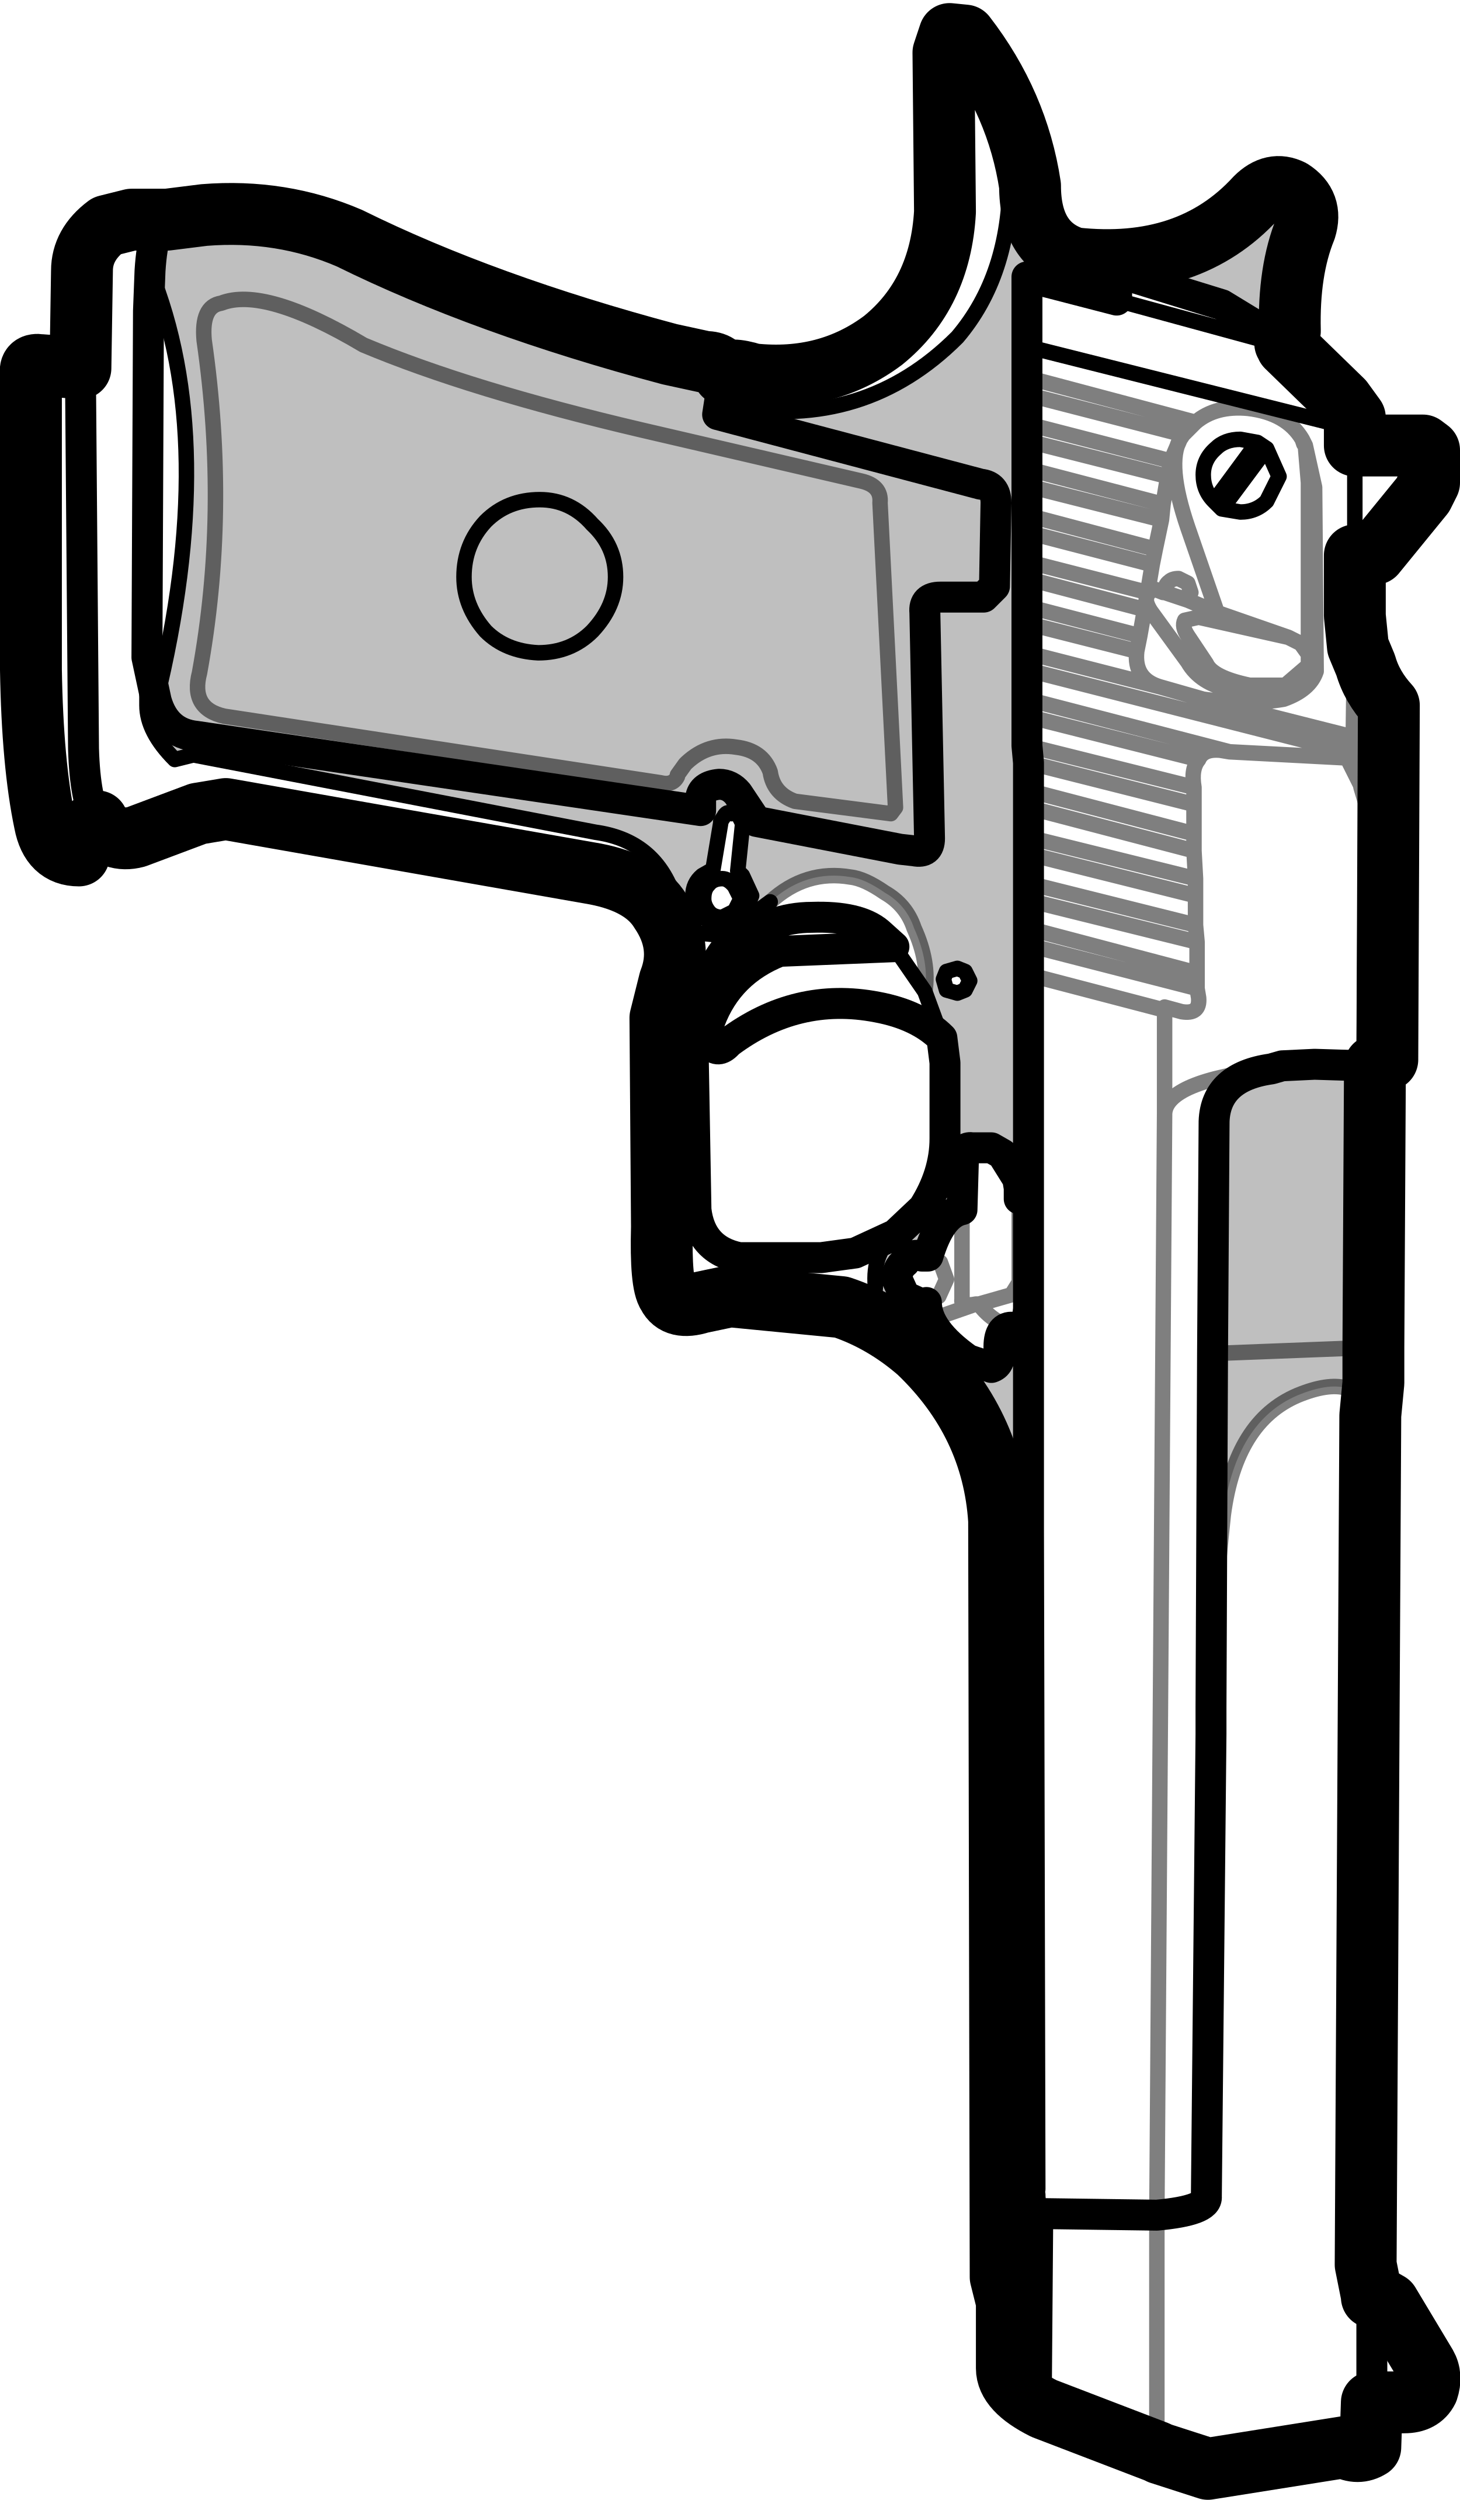 <?xml version="1.0" encoding="UTF-8" standalone="no"?>
<svg xmlns:xlink="http://www.w3.org/1999/xlink" height="80.8px" width="47.2px" xmlns="http://www.w3.org/2000/svg">
  <g transform="matrix(1.0, 0.0, 0.0, 1.0, -144.25, -310.3)">
    <path d="M156.0 321.45 Q152.8 319.55 151.4 320.1 150.75 320.2 150.85 321.3 151.65 326.85 150.7 332.05 150.4 333.2 151.5 333.45 L165.6 335.6 Q166.0 335.7 166.15 335.4 L166.15 335.35 166.4 335.0 166.45 334.95 Q167.15 334.3 168.05 334.45 168.9 334.55 169.15 335.25 169.25 335.95 169.95 336.2 L173.05 336.6 173.2 336.4 172.7 326.55 Q172.75 326.0 172.1 325.85 L165.0 324.2 Q159.45 322.9 156.0 321.45 159.45 322.9 165.0 324.2 L172.1 325.85 Q172.75 326.0 172.7 326.55 L173.2 336.4 173.05 336.6 169.95 336.2 Q169.25 335.95 169.15 335.25 168.9 334.55 168.05 334.45 167.15 334.3 166.45 334.95 L166.4 335.0 166.15 335.35 166.15 335.4 Q166.0 335.7 165.6 335.6 L151.5 333.45 Q150.4 333.2 150.7 332.05 151.65 326.85 150.85 321.3 150.75 320.2 151.4 320.1 152.8 319.55 156.0 321.45 M149.1 319.05 Q149.2 317.5 149.65 317.4 L150.85 317.25 Q153.35 317.05 155.55 318.0 159.9 320.15 165.9 321.75 L167.05 322.0 Q167.55 322.0 167.65 322.4 L167.45 323.7 175.95 325.95 Q176.45 326.0 176.45 326.55 L176.4 329.25 176.05 329.6 174.65 329.6 Q174.1 329.6 174.15 330.1 L174.3 337.4 Q174.3 337.9 173.8 337.8 L173.35 337.75 168.7 336.85 168.1 335.95 Q167.85 335.65 167.5 335.65 166.95 335.7 166.9 336.1 L166.9 336.5 150.6 334.1 Q149.6 334.0 149.3 332.95 149.6 334.0 150.6 334.1 L166.9 336.5 166.9 336.1 Q166.95 335.7 167.5 335.65 167.85 335.65 168.1 335.95 L168.7 336.85 173.35 337.75 173.8 337.8 Q174.3 337.9 174.3 337.4 L174.15 330.1 Q174.1 329.6 174.65 329.6 L176.05 329.6 176.4 329.25 176.45 326.55 Q176.45 326.0 175.95 325.95 L167.45 323.7 167.9 323.45 Q172.2 324.2 175.2 321.2 176.9 319.2 176.9 316.05 176.45 313.2 174.95 311.4 L175.45 311.45 Q177.15 313.65 177.55 316.3 177.55 318.2 179.0 318.65 182.7 319.05 184.85 316.7 185.4 316.15 186.0 316.45 186.7 316.9 186.45 317.7 185.9 319.05 185.95 321.0 L185.8 321.4 183.75 320.15 180.35 319.1 180.35 320.0 177.45 319.25 177.45 321.5 177.45 322.5 177.45 323.05 177.45 324.0 177.45 324.55 177.45 325.45 177.45 326.0 177.45 326.95 177.45 327.5 177.45 328.45 177.45 329.0 177.45 329.9 177.45 330.45 177.45 331.4 177.45 331.95 177.45 332.9 177.45 333.45 177.45 334.4 177.5 334.95 177.5 335.85 177.5 336.4 177.5 337.35 177.5 337.9 177.5 338.85 177.5 339.4 177.5 340.3 177.5 340.85 177.5 341.8 177.5 349.05 177.2 349.05 177.2 348.7 177.15 348.4 176.65 347.6 176.3 347.4 175.7 347.4 Q175.4 347.35 175.4 347.65 L175.35 349.4 Q174.65 349.55 174.25 350.9 L174.05 350.9 Q173.7 350.8 173.5 351.1 173.25 351.3 173.25 351.65 L173.5 352.2 174.05 352.45 174.2 352.4 Q174.2 353.3 175.55 354.25 L176.3 354.5 Q176.6 354.4 176.55 354.0 176.5 353.25 176.9 353.2 L177.0 353.2 Q177.45 353.3 177.5 352.6 L177.5 359.75 Q176.1 354.75 173.35 353.2 L173.25 353.15 Q172.45 352.7 172.55 351.9 172.45 350.75 173.2 350.2 L174.1 349.35 Q174.8 348.25 174.8 347.1 L174.8 344.65 174.7 343.85 174.15 342.35 Q174.3 341.4 173.8 340.3 173.55 339.55 172.85 339.15 172.2 338.7 171.75 338.65 170.3 338.4 169.15 339.45 168.65 339.8 168.2 340.25 L167.75 340.55 166.75 340.45 Q166.15 340.1 165.95 339.05 165.3 337.45 163.5 337.2 L150.5 334.7 149.9 334.85 Q149.0 333.95 149.0 333.1 L149.0 331.55 149.3 332.95 Q151.35 324.55 149.1 319.05 M188.7 344.75 L188.65 353.85 188.65 355.0 188.55 356.05 Q188.15 354.6 186.2 355.4 184.2 356.25 183.8 359.25 183.45 362.45 183.4 365.5 L183.45 354.05 183.5 346.55 Q183.55 345.1 185.35 344.85 L185.7 344.75 186.75 344.7 188.35 344.75 188.7 344.75 M180.35 319.1 L179.0 318.65 180.35 319.1 M161.7 326.45 Q162.7 326.45 163.4 327.25 164.15 327.95 164.15 328.95 164.15 329.9 163.4 330.7 162.7 331.4 161.65 331.4 160.6 331.35 159.95 330.7 159.25 329.9 159.25 328.95 159.25 327.9 159.95 327.15 160.65 326.45 161.7 326.45 160.65 326.45 159.95 327.15 159.25 327.9 159.25 328.95 159.25 329.9 159.95 330.7 160.6 331.35 161.65 331.4 162.7 331.4 163.4 330.7 164.15 329.9 164.15 328.95 164.15 327.95 163.4 327.25 162.7 326.45 161.7 326.45 M167.55 336.9 L167.3 338.4 166.95 338.6 Q166.65 338.85 166.65 339.25 166.65 339.65 166.95 339.95 L167.6 340.2 168.25 339.95 168.55 339.25 168.25 338.6 168.1 338.45 168.25 337.0 168.25 336.9 168.15 336.7 Q168.05 336.5 167.9 336.6 167.75 336.5 167.65 336.7 L167.55 336.85 167.55 336.9 M188.65 353.85 L183.45 354.05 188.65 353.85 M175.45 342.3 L175.6 342.0 175.45 341.7 175.2 341.6 174.85 341.7 174.75 341.95 174.85 342.3 175.2 342.4 175.45 342.3" fill="#000000" fill-opacity="0.251" fill-rule="evenodd" stroke="none"/>
    <path d="M156.0 321.45 Q159.45 322.9 165.0 324.2 L172.1 325.85 Q172.75 326.0 172.7 326.55 L173.2 336.4 173.05 336.6 169.95 336.2 Q169.25 335.95 169.15 335.25 168.9 334.55 168.05 334.45 167.15 334.3 166.45 334.95 L166.4 335.0 166.15 335.35 166.15 335.4 Q166.0 335.7 165.6 335.6 L151.5 333.45 Q150.4 333.2 150.7 332.05 151.65 326.85 150.85 321.3 150.75 320.2 151.4 320.1 152.8 319.55 156.0 321.45 M177.45 324.0 L182.1 325.2 182.4 324.5 182.5 324.35 177.45 323.05 M177.45 327.5 L181.5 328.55 181.6 328.05 177.45 326.95 M177.45 330.45 L181.0 331.35 181.1 330.85 177.45 329.9 M177.45 331.95 L188.05 334.65 187.9 334.1 183.15 332.9 181.75 332.5 177.45 331.4 M177.45 332.9 L184.0 334.6 187.8 334.8 188.25 335.7 188.25 335.75 188.05 334.65 M177.45 333.45 L183.0 334.85 Q183.15 334.5 183.7 334.55 L184.0 334.6 M177.45 334.4 L182.85 335.75 Q182.75 335.15 183.0 334.85 M177.5 337.35 L177.65 337.4 182.9 338.7 182.85 337.8 177.5 336.4 M177.5 337.9 L182.9 339.25 182.9 338.7 M177.5 335.85 L182.85 337.25 182.85 336.3 177.5 334.95 M177.45 322.5 L182.9 323.95 Q183.55 323.4 184.6 323.5 185.85 323.65 186.35 324.5 L186.45 324.7 186.75 326.05 186.8 332.0 Q186.6 332.6 185.75 332.9 184.6 333.1 183.15 332.9 M182.4 324.5 Q181.95 325.3 182.65 327.35 L183.6 330.1 185.9 330.9 186.3 331.1 186.55 331.45 186.55 325.9 186.45 324.7 186.4 324.65 186.35 324.5 M177.45 325.45 L181.85 326.6 182.0 325.7 177.45 324.55 M177.45 326.0 L181.8 327.1 181.85 326.6 M182.0 325.7 L182.1 325.2 M182.35 329.0 Q182.15 329.0 182.05 329.1 181.9 329.2 181.9 329.45 L182.65 329.7 182.75 329.45 182.65 329.15 182.35 329.0 M181.9 329.45 L181.85 329.45 181.6 329.35 Q181.1 329.5 181.45 330.05 L182.65 331.7 Q183.05 332.4 184.05 332.6 185.2 332.8 185.8 332.6 186.35 332.5 186.5 331.85 L185.8 332.45 184.65 332.45 Q183.45 332.2 183.25 331.75 L182.65 330.85 Q182.45 330.55 182.55 330.35 L183.0 330.25 185.9 330.9 M181.1 330.85 L181.25 330.0 177.45 329.0 M181.25 330.0 L181.35 329.45 177.45 328.45 M181.35 329.45 L181.5 328.55 M181.6 328.05 L181.8 327.1 M183.6 330.1 L182.65 329.7 M181.75 332.5 Q180.9 332.25 181.0 331.35 M182.85 337.25 L182.85 337.8 M182.85 335.75 L182.85 336.3 M187.9 334.1 L188.0 334.0 188.05 330.2 M186.5 331.85 L186.55 331.75 186.55 331.45 M188.35 344.75 L188.4 336.4 188.4 336.25 188.25 335.75 M182.9 323.95 L182.5 324.35 M177.5 338.85 L182.9 340.2 182.9 339.25 M177.5 340.3 L177.65 340.35 182.95 341.75 182.95 340.75 182.75 340.7 177.5 339.4 M177.5 340.3 L177.65 340.35 M182.95 340.75 L182.9 340.2 M177.5 340.85 L182.95 342.25 182.95 341.75 M177.5 341.8 L181.9 342.95 181.9 342.85 182.45 343.0 Q183.05 343.1 183.0 342.55 L182.95 342.25 M183.45 354.05 L188.65 353.85 M185.35 344.85 Q181.95 345.25 181.9 346.3 L181.65 381.9 181.65 389.55 M181.9 346.3 L181.9 342.95 M188.55 356.05 Q188.15 354.6 186.2 355.4 184.2 356.25 183.8 359.25 183.45 362.45 183.4 365.5 M174.15 342.35 Q174.3 341.4 173.8 340.3 173.55 339.55 172.85 339.15 172.2 338.7 171.75 338.65 170.3 338.4 169.15 339.45 M174.2 352.4 L174.6 352.2 174.85 351.65 174.65 351.1 174.25 350.9 M175.35 349.4 L175.35 352.3 Q175.3 352.55 175.8 352.45 L175.9 352.45 176.95 352.15 177.2 351.75 177.2 349.05 M176.9 353.2 Q176.25 352.95 175.9 352.45 M175.8 352.45 L174.65 352.85 174.4 352.8 174.2 352.4" fill="none" stroke="#000000" stroke-linecap="round" stroke-linejoin="round" stroke-opacity="0.502" stroke-width="0.5"/>
    <path d="M149.65 317.4 L148.5 317.4 147.7 317.6 Q146.9 318.2 146.9 319.05 L146.85 322.2 145.55 322.1 Q145.2 322.05 145.25 322.35 L145.25 331.95 Q145.3 335.0 145.7 336.9 145.9 337.95 146.8 337.95 147.0 337.0 147.4 336.85 L147.4 336.9 Q147.9 337.55 148.65 337.35 L150.65 336.6 151.55 336.45 163.5 338.55 Q165.05 338.85 165.6 339.75 166.35 340.85 165.9 342.0 L165.6 343.2 165.65 349.95 Q165.6 351.8 165.85 352.15 166.1 352.65 166.9 352.4 L167.85 352.2 171.45 352.55 Q172.8 353.0 173.95 354.0 176.35 356.3 176.55 359.45 L176.6 383.9 176.8 384.7 176.8 386.85 Q176.8 387.55 178.0 388.15 L181.65 389.55 181.75 389.6 183.3 390.1 187.7 389.4 Q188.15 389.65 188.55 389.4 L188.6 387.95 189.65 387.95 Q190.2 387.95 190.4 387.55 190.55 387.1 190.35 386.75 L189.15 384.75 188.8 384.55 188.6 384.55 M167.65 322.4 Q167.55 322.0 167.05 322.0 L165.9 321.75 Q159.9 320.15 155.55 318.0 153.35 317.05 150.85 317.25 L149.65 317.4 M174.95 311.4 L175.45 311.45 Q177.15 313.65 177.55 316.3 177.55 318.2 179.0 318.65 182.7 319.05 184.85 316.7 185.4 316.15 186.0 316.45 186.7 316.9 186.45 317.7 185.9 319.05 185.95 321.0 L185.8 321.4 M185.85 321.5 L187.65 323.25 188.05 323.8 188.05 324.4 188.05 324.7 190.25 324.7 190.45 324.85 190.45 325.9 190.25 326.3 188.7 328.2 188.55 328.25 188.5 328.25 M188.4 328.25 L188.05 328.25 188.05 330.2 188.15 331.2 188.4 331.8 Q188.6 332.5 189.15 333.1 L189.1 344.55 188.8 344.7 188.7 344.75 188.65 353.85 188.65 355.0 188.55 356.05 188.4 383.5 188.6 384.5 M167.65 322.4 Q167.8 322.15 168.6 322.4 171.0 322.65 172.8 321.3 174.65 319.8 174.8 317.15 L174.75 312.0 174.95 311.4" fill="none" stroke="#000000" stroke-linecap="round" stroke-linejoin="round" stroke-width="2.0"/>
    <path d="M149.1 319.05 Q149.2 317.5 149.65 317.4 M146.85 322.2 L146.95 334.5 Q147.0 336.2 147.4 336.85 M173.2 350.2 L171.9 350.8 170.8 350.95 168.15 350.95 Q166.9 350.7 166.75 349.4 L166.65 343.75 Q166.9 341.9 168.05 340.85 169.15 339.95 170.5 339.95 172.0 339.9 172.65 340.45 L173.15 340.9 169.45 341.05 Q167.8 341.7 167.2 343.3 167.0 343.9 167.25 344.1 167.5 344.35 167.8 344.0 170.0 342.35 172.6 342.85 173.95 343.1 174.7 343.85 L174.8 344.65 174.8 347.1 Q174.8 348.25 174.1 349.35 L173.2 350.2 M149.0 331.55 L149.05 320.35 149.1 319.05 M149.3 332.95 Q149.6 334.0 150.6 334.1 L166.9 336.5 166.9 336.1 Q166.95 335.7 167.5 335.65 167.85 335.65 168.1 335.95 L168.7 336.85 173.35 337.75 173.8 337.8 Q174.3 337.9 174.3 337.4 L174.15 330.1 Q174.1 329.6 174.65 329.6 L176.05 329.6 176.4 329.25 176.45 326.55 Q176.45 326.0 175.95 325.95 L167.45 323.7 167.65 322.4 M149.0 331.55 L149.3 332.95 M180.35 320.0 L177.45 319.25 177.45 321.5 177.45 322.5 177.45 323.05 177.45 324.0 177.45 324.55 177.45 325.45 177.45 326.0 177.45 326.95 177.45 327.5 177.45 328.45 177.45 329.0 177.45 329.9 177.45 330.45 177.45 331.4 177.45 331.95 177.45 332.9 177.45 333.45 177.45 334.4 177.5 334.95 177.5 335.85 177.5 336.4 177.5 337.35 177.5 337.9 177.5 338.85 177.5 339.4 177.5 340.3 177.5 340.85 177.5 341.8 177.5 349.05 177.5 352.6 177.5 359.75 177.55 381.05 M185.8 321.4 L183.75 320.15 180.35 319.1 180.35 320.0 M179.0 318.65 L180.35 319.1 M188.7 344.75 L188.35 344.75 186.75 344.7 185.7 344.75 185.35 344.85 Q183.55 345.1 183.5 346.55 L183.45 354.05 183.4 365.5 183.4 366.35 183.25 381.3 Q183.3 381.75 181.65 381.9 L178.05 381.85 Q177.55 381.85 177.55 381.25 M174.25 350.9 L174.05 350.9 Q173.7 350.8 173.5 351.1 173.25 351.3 173.25 351.65 L173.5 352.2 174.05 352.45 174.2 352.4 Q174.2 353.3 175.55 354.25 L176.3 354.5 Q176.6 354.4 176.55 354.0 176.5 353.25 176.9 353.2 L177.0 353.2 Q177.45 353.3 177.5 352.6 M174.25 350.9 Q174.65 349.55 175.35 349.4 L175.4 347.65 Q175.4 347.35 175.7 347.4 L176.3 347.4 176.65 347.6 177.15 348.4 177.2 348.7 177.2 349.05 177.5 349.05 M188.6 387.95 L188.6 384.55" fill="none" stroke="#000000" stroke-linecap="round" stroke-linejoin="round" stroke-width="1.0"/>
    <path d="M171.45 352.55 Q172.4 352.7 173.25 353.15 172.45 352.7 172.55 351.9 172.45 350.75 173.2 350.2 M166.65 343.75 Q166.6 341.75 167.75 340.55 L166.75 340.45 Q166.15 340.1 165.95 339.05 165.3 337.45 163.5 337.2 L150.5 334.7 149.9 334.85 Q149.0 333.95 149.0 333.1 L149.0 331.55 M149.1 319.05 Q151.35 324.55 149.3 332.95 M185.8 321.4 L185.85 321.5 180.35 320.0 M188.5 328.25 L188.4 328.25 M188.6 384.5 L188.6 384.55 M174.95 311.4 Q176.45 313.2 176.9 316.05 176.9 319.2 175.2 321.2 172.2 324.2 167.9 323.45 L167.45 323.7 M177.45 321.5 L187.6 324.05 Q188.05 324.15 188.05 324.4 M167.9 323.45 Q168.05 322.6 167.65 322.4 M161.7 326.45 Q160.65 326.45 159.95 327.15 159.25 327.9 159.25 328.95 159.25 329.9 159.95 330.7 160.6 331.35 161.65 331.4 162.7 331.4 163.4 330.7 164.15 329.9 164.15 328.95 164.15 327.95 163.4 327.25 162.7 326.45 161.7 326.45 M167.55 336.9 L167.3 338.4 166.95 338.6 Q166.65 338.85 166.65 339.25 166.65 339.65 166.95 339.95 L167.6 340.2 168.25 339.95 168.55 339.25 168.25 338.6 168.1 338.45 168.25 337.0 168.25 336.9 168.15 336.7 Q168.05 336.5 167.9 336.6 167.75 336.5 167.65 336.7 L167.55 336.85 167.55 336.9 M188.05 328.25 L188.05 324.7 M185.2 324.8 L185.6 325.7 185.2 326.5 Q184.85 326.85 184.35 326.85 L183.75 326.75 183.5 326.5 Q183.15 326.15 183.15 325.65 183.15 325.15 183.55 324.8 183.85 324.5 184.35 324.5 L184.9 324.6 185.2 324.8 183.75 326.75 M183.5 326.5 L184.9 324.6 M177.55 381.05 L177.55 381.25 177.55 385.1 177.2 385.1 176.8 384.7 M175.45 342.3 L175.6 342.0 175.45 341.7 175.2 341.6 174.85 341.7 174.75 341.95 174.85 342.3 175.2 342.4 175.45 342.3 M169.15 339.45 Q168.65 339.8 168.2 340.25 L167.75 340.55 M173.15 340.9 L174.15 342.35 174.7 343.85 M167.6 338.7 Q167.3 338.7 167.15 338.9 167.0 339.05 167.0 339.35 167.0 339.55 167.15 339.75 167.3 339.95 167.6 339.95 L168.0 339.75 168.2 339.35 168.0 338.95 Q167.8 338.7 167.6 338.7 M177.5 359.75 Q176.1 354.75 173.35 353.2 L173.25 353.15 M178.05 381.85 L178.0 388.15" fill="none" stroke="#000000" stroke-linecap="round" stroke-linejoin="round" stroke-width="0.5"/>
  </g>
</svg>
